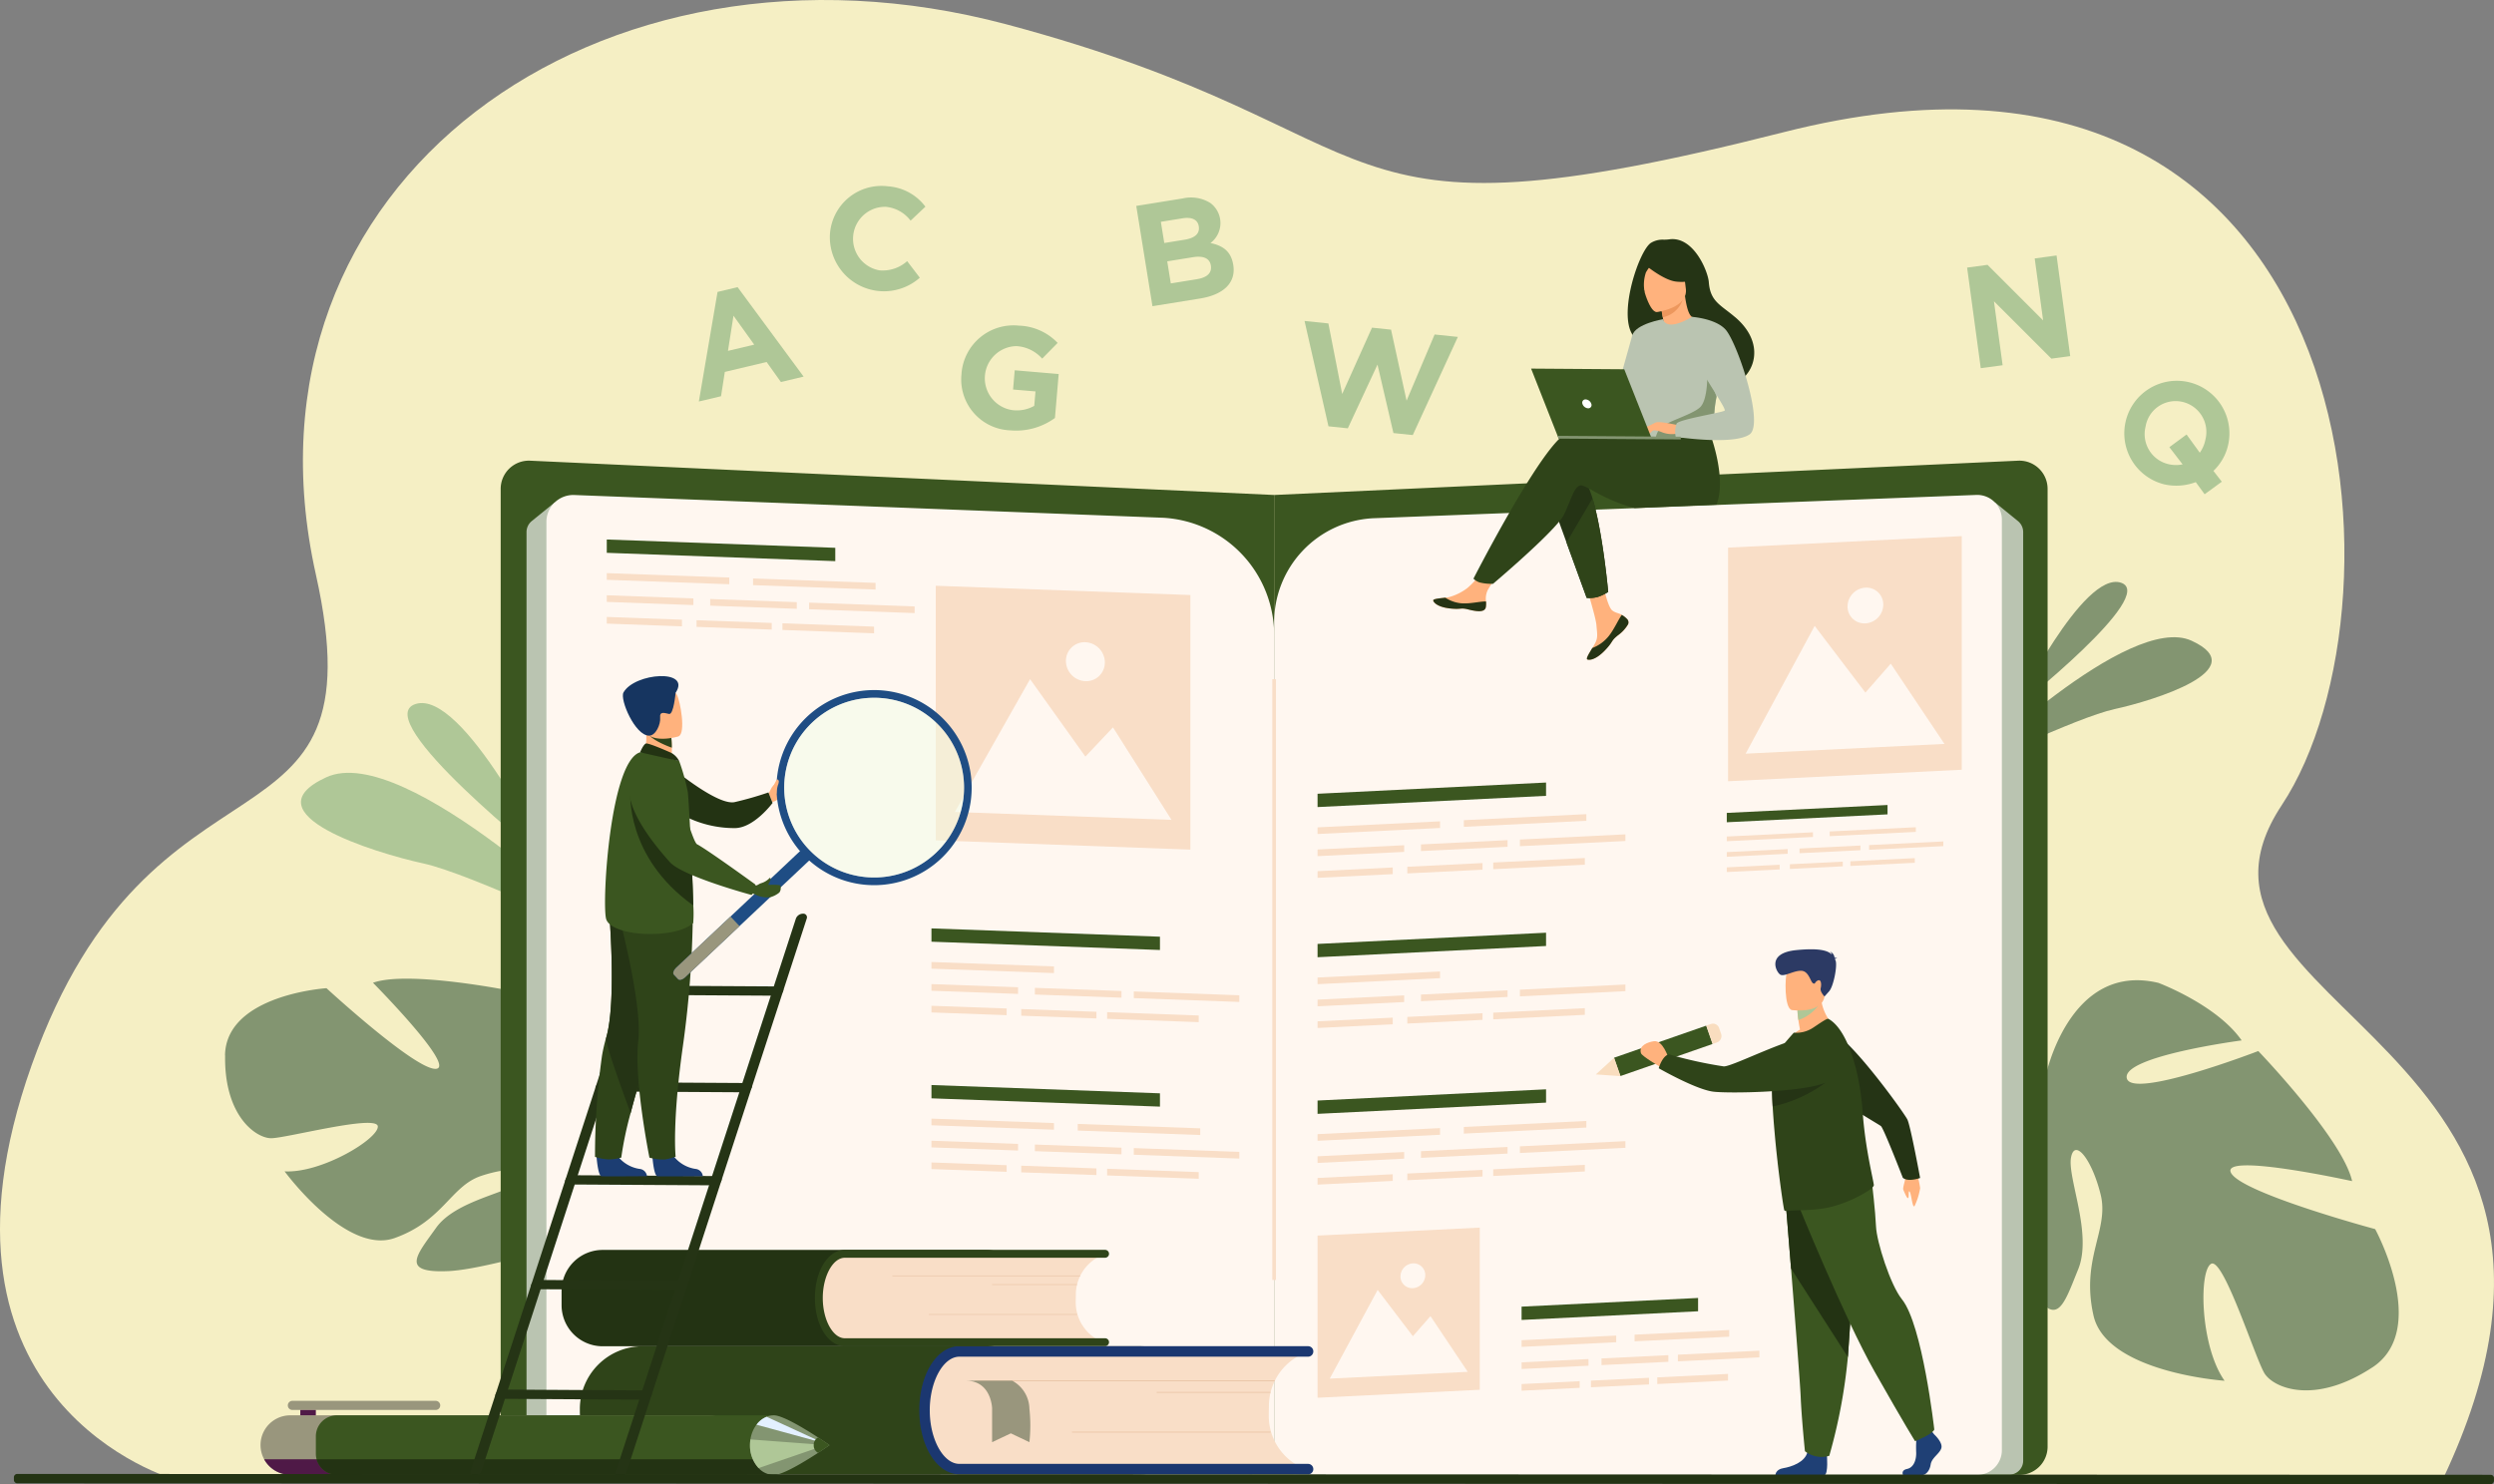 <svg xmlns="http://www.w3.org/2000/svg" xmlns:xlink="http://www.w3.org/1999/xlink" width="395.402" height="235.364" viewBox="0 0 395.402 235.364">
  <rect x="0" y="0" width="395.402" height="235.364" fill="#808080" stroke="none"/>
  <defs>
    <clipPath id="clip-path">
      <rect id="Rectángulo_347652" data-name="Rectángulo 347652" width="395.402" height="235.364" fill="#fff"/>
    </clipPath>
  </defs>
  <g id="Grupo_1066766" data-name="Grupo 1066766" transform="translate(-265 -2829.818)">
    <g id="recurso" transform="translate(265 2829.818)" clip-path="url(#clip-path)">
      <path id="Trazado_248113" data-name="Trazado 248113" d="M27.636,234.591s-41.763-11.774-22.613-65.686S60.6,138.251,50.076,91.1C36.2,28.925,94.973-13.355,159.592,3.865s47.3,36.361,123.24,17.086c92.575-23.5,100.385,74.266,78.914,106.742s58.611,37.157,25.533,106.9Z" transform="translate(0.001 0.002)" fill="#f5efc4"/>
      <path id="Trazado_248114" data-name="Trazado 248114" d="M1146.18,350.993s10.7-21.818,16.687-19.881S1146.18,350.993,1146.18,350.993Z" transform="translate(-826.617 -238.707)" fill="#839571"/>
      <path id="Trazado_248115" data-name="Trazado 248115" d="M1118.58,383.558s25.633-25.125,35.593-20.543-6.072,9.5-12.187,10.833S1118.58,383.558,1118.58,383.558Z" transform="translate(-806.712 -261.401)" fill="#839571"/>
      <path id="Trazado_248116" data-name="Trazado 248116" d="M1159.472,618.979c9.156-6.015.457-21.943.457-21.943s-21.359-5.75-22.876-8.963,19.221,1.351,19.221,1.351c-1.5-6.7-14.877-20.627-14.877-20.627s-20.172,7.772-20.852,4.286,18.215-5.971,18.215-5.971c-3.942-5.663-13.191-9.123-13.191-9.123-14.336-3.416-17.98,15.168-17.98,15.168a35.146,35.146,0,0,1-16.656.823,25.418,25.418,0,0,0-4.723-.667l.56,1.712c.5-.011,1,0,1.48.03h.031c.3.031.733.076,1.263.135h0c1.2.187,2.069.294,2.688.337h.006c3.728.514,8.657,1.4,10.029,2.617a3.56,3.56,0,0,1,.666-.623c-.212.2-.435.406-.666.623-5.32,4.989-1.561,19.987,2.788,27.6s5.49,3.3,7.784-2.32-1.709-14.509-1.135-17.712,3.343.295,4.709,5.875-3.187,10.086-1.14,19.153,20.78,10.345,20.78,10.345c-3.875-5.454-4.1-17.437-2.138-18.542s7.031,15.083,8.481,17.389,7.918,5.055,17.074-.959Z" transform="translate(-783.367 -402.115)" fill="#839571"/>
      <path id="Trazado_248117" data-name="Trazado 248117" d="M254.041,425.133s-13.5-27.517-21.044-25.076S254.041,425.133,254.041,425.133Z" transform="translate(-167.12 -288.408)" fill="#afc797"/>
      <path id="Trazado_248118" data-name="Trazado 248118" d="M220.055,466.2s-32.329-31.689-44.892-25.911,7.658,11.976,15.37,13.664S220.055,466.2,220.055,466.2Z" transform="translate(-123.429 -317.025)" fill="#afc797"/>
      <path id="Trazado_248119" data-name="Trazado 248119" d="M127.938,568.841c.166-9.629,16.086-10.651,16.086-10.651s14.307,13.166,17.406,12.784S151.4,557.33,151.4,557.33c5.678-2.032,22.312,1.359,22.312,1.359s3.706,18.637,6.615,17.5-4.122-16.335-4.122-16.335c6.059.268,12.976,5.513,12.976,5.513,9.273,9.044-2.82,20.484-2.82,20.484a30.894,30.894,0,0,0,7.214,12.758,22.381,22.381,0,0,1,2.716,3.2l-1.536.388q-.343-.571-.718-1.087s0,0,0-.006l-.011-.015c-.166-.211-.4-.51-.694-.874a0,0,0,0,0,0,0c-.7-.8-1.189-1.4-1.514-1.838l0,0c-2.133-2.529-20.771,4.332-28.472,4.677s-5.031-2.525-1.934-6.872,11.582-5.549,13.691-7.479-1.79-2.345-6.577-.737-6,7.105-13.692,9.847-17.448-10.575-17.448-10.575c5.872.316,14.877-5.154,14.779-7.125s-14.509,1.865-16.9,1.871-7.476-3.506-7.31-13.135Z" transform="translate(-92.265 -401.475)" fill="#839571"/>
      <path id="Trazado_248120" data-name="Trazado 248120" d="M402.859,422.862H289.176a4.478,4.478,0,0,1-4.472-4.483V266.5a4.477,4.477,0,0,1,4.639-4.48l117.985,5.441v150.92a4.477,4.477,0,0,1-4.472,4.483Z" transform="translate(-205.326 -188.963)" fill="#3b5620"/>
      <path id="Trazado_248121" data-name="Trazado 248121" d="M729,422.862H842.681a4.478,4.478,0,0,0,4.472-4.483V266.5a4.476,4.476,0,0,0-4.639-4.48l-117.987,5.441v150.92A4.477,4.477,0,0,0,729,422.862Z" transform="translate(-522.524 -188.963)" fill="#3b5620"/>
      <path id="Trazado_248122" data-name="Trazado 248122" d="M303.915,285.656l-3.686,2.995a2.251,2.251,0,0,0-.824,1.747V437.641a2.207,2.207,0,0,0,2.181,2.231h9.178a2.209,2.209,0,0,0,2.176-2.366l-9.023-151.851Z" transform="translate(-215.929 -206.013)" fill="#bac4b1"/>
      <path id="Trazado_248123" data-name="Trazado 248123" d="M1110.925,285.656l3.686,2.995a2.25,2.25,0,0,1,.825,1.747V437.641a2.207,2.207,0,0,1-2.18,2.231h-9.178a2.21,2.21,0,0,1-2.177-2.366l9.025-151.851Z" transform="translate(-794.679 -206.013)" fill="#bac4b1"/>
      <path id="Trazado_248124" data-name="Trazado 248124" d="M421.883,436.943H314.924a4.27,4.27,0,0,1-4.207-4.332V285.872a4.266,4.266,0,0,1,4.365-4.329l93.362,3.609a18.639,18.639,0,0,1,17.648,18.867V432.612a4.27,4.27,0,0,1-4.207,4.332Z" transform="translate(-224.087 -203.044)" fill="#fff7f0"/>
      <path id="Trazado_248125" data-name="Trazado 248125" d="M728.388,436.911H836.04a3.92,3.92,0,0,0,3.862-3.975V285.471a3.914,3.914,0,0,0-4.007-3.972l-95.7,3.7a16.546,16.546,0,0,0-15.666,16.749v130.99A3.919,3.919,0,0,0,728.388,436.911Z" transform="translate(-522.524 -203.012)" fill="#fff7f0"/>
      <path id="Trazado_248126" data-name="Trazado 248126" d="M724.069,386.3h-.58v95.281h.58Z" transform="translate(-521.775 -278.595)" fill="#f9dec7"/>
      <path id="Trazado_248127" data-name="Trazado 248127" d="M907.52,334.3a.766.766,0,0,1,.131.821.007.007,0,0,1,0,0,5.1,5.1,0,0,1-1.625,1.756c-.1.077-.184.149-.26.214l-.059.052c-.015.013-.031.027-.045.041-.713.649-.448.8-1.73,2.116-1.462,1.5-2.461,1.521-2.745,1.38-.24-.119.254-.917.8-1.813l.08-.131c.073-.119.146-.24.218-.359.642-1.078.483-1.588.344-3.2-.112-1.312-1.987-7.335-1.987-7.335l2.784-.459s.8,4.791,1.722,5.535c.492.4,1.043.406,1.515.7l.1.063a3.646,3.646,0,0,1,.757.616Z" transform="translate(-649.536 -236.105)" fill="#ffb27d"/>
      <path id="Trazado_248128" data-name="Trazado 248128" d="M908.761,350.419a.765.765,0,0,1,.131.821.007.007,0,0,1,0,0A5.9,5.9,0,0,1,907.263,353c-.1.079-.181.152-.258.219l-.059.052c-.015.013-.031.027-.045.041-.713.649-.448.8-1.73,2.116-1.462,1.5-2.461,1.521-2.745,1.38-.24-.119.254-.917.8-1.813a6.172,6.172,0,0,0,2.6-1.889c.882-1.109,1.475-2.539,2.075-3.364l.1.063a3.651,3.651,0,0,1,.757.616Z" transform="translate(-650.777 -252.229)" fill="#253415"/>
      <path id="Trazado_248129" data-name="Trazado 248129" d="M823.325,329.872c-.178.858-1.4.7-2.766.362s-1.043.056-2.988-.173-2.529-.959-2.586-1.248c-.052-.257.911-.341,1.943-.452l.39-.044a8.427,8.427,0,0,0,3.086-1.492,12.325,12.325,0,0,0,2.518-2.949l2.668.23s-1.416,2.118-1.963,3.039a3.227,3.227,0,0,0-.275,1.817,3.436,3.436,0,0,1-.027.913Z" transform="translate(-587.759 -233.577)" fill="#ffb27d"/>
      <path id="Trazado_248130" data-name="Trazado 248130" d="M820.559,341.836c-1.365-.344-1.043.056-2.988-.173s-2.529-.959-2.586-1.248c-.052-.257.911-.341,1.943-.452l.01.02a5.488,5.488,0,0,0,2.78.886c1.32.041,2.721-.327,3.633-.306a3.436,3.436,0,0,1-.027.913c-.178.858-1.4.7-2.766.362Z" transform="translate(-587.759 -245.179)" fill="#253415"/>
      <path id="Trazado_248131" data-name="Trazado 248131" d="M891.072,288s-.185.121-.463.274a6.186,6.186,0,0,1-1.216.528,4.9,4.9,0,0,1-1.251.163,4.766,4.766,0,0,1-.48-.017l-3.2-8.79-.577-1.59-.615-1.691-.215-.588-1.041-2.863s2.544-6.522,5.138-3.412a6.283,6.283,0,0,1,.889,1.606c.19.461.369.982.541,1.545.128.423.253.871.372,1.336.323,1.267.609,2.665.859,4.068.834,4.688,1.257,9.43,1.257,9.43Z" transform="translate(-636.105 -194.126)" fill="#253415"/>
      <path id="Trazado_248132" data-name="Trazado 248132" d="M876.422,254.575l-12.959.545a27.331,27.331,0,0,1-6.862-2.9l-.379-.188a7.638,7.638,0,0,0-1.1-.5c-.986-.205-1.493,1.4-2.328,3.377-.171.4-.354.819-.557,1.24a6.385,6.385,0,0,1-.789,1.137c-.069.083-.139.167-.215.254-2.867,3.35-10.25,9.588-10.25,9.588s-.087,0-.227,0a7.49,7.49,0,0,1-1.94-.234,2.959,2.959,0,0,1-.629-.326,1.443,1.443,0,0,1-.3-.268s8.835-17.274,13.41-21.98c.066-.07.132-.135.2-.2a3.719,3.719,0,0,1,1.311-.927c1.559-.49,11.64.056,11.64.056l.321-.524.538-.038.093-.007.449-.032.619-.044.921-.065,2.491-.177.4-.028,4.607-.327s.211.475.494,1.26c.111.306.233.66.358,1.052.823,2.572,1.887,7.2.68,10.25Z" transform="translate(-604.28 -174.54)" fill="#2f4419"/>
      <path id="Trazado_248133" data-name="Trazado 248133" d="M942.592,148.39c-2.3-1.966-3.944-2.452-4.173-5.563-.124-1.689-2.391-7.275-6.227-6.788a5.7,5.7,0,0,1-.966.056,3.583,3.583,0,0,0-1.949.49c-1.846,1.081-5.247,11.078-2.954,14.591a2.543,2.543,0,0,0,1.828,1.175l.3.167c.413.232.865.486,1.345.758,2.71,1.528,6.258,3.548,8.075,4.569l.31.176.528.293c.214.117.337.181.347.181a7.734,7.734,0,0,0,1.125.316,4.287,4.287,0,0,0,3.085-.286,4.9,4.9,0,0,0,.977-.847c1.845-2.063,2.331-5.9-1.648-9.292Z" transform="translate(-667.503 -98.089)" fill="#253415"/>
      <path id="Trazado_248134" data-name="Trazado 248134" d="M944.627,174.059a4.765,4.765,0,0,0,2.967.112,5.284,5.284,0,0,0,1.977-2.335c-.511-.027-1.07-.479-1.482-3.416l-.219.077-3.673,1.292s.257,1.177.421,2.3C944.756,173.027,944.827,173.927,944.627,174.059Z" transform="translate(-680.948 -121.463)" fill="#ffb27d"/>
      <path id="Trazado_248135" data-name="Trazado 248135" d="M944.193,169.98s.157.826.373,2a4.277,4.277,0,0,0,3.3-3.3l-3.673,1.292Z" transform="translate(-680.944 -121.656)" fill="#ed975d"/>
      <path id="Trazado_248136" data-name="Trazado 248136" d="M935.666,154.724s5.017-.638,4.572-3.756-.1-5.3-3.32-5.025-3.673,1.553-3.777,2.63,1.209,6.236,2.525,6.15Z" transform="translate(-672.971 -105.236)" fill="#ffb27d"/>
      <path id="Trazado_248137" data-name="Trazado 248137" d="M933.852,146.14s3.189,2.787,5.37,3.026,3.012-.456,3.012-.456a8.509,8.509,0,0,1-2.04-2.807,1.535,1.535,0,0,0-1.258-.914c-1.557-.146-4.511-.227-5.083,1.15Z" transform="translate(-673.487 -104.509)" fill="#253415"/>
      <path id="Trazado_248138" data-name="Trazado 248138" d="M934.326,146.907a7.894,7.894,0,0,0-1.424,1.8,6.06,6.06,0,0,0-.187,3.224s-1.65-3.263-.691-4.837a1.337,1.337,0,0,1,2.3-.185Z" transform="translate(-671.953 -105.509)" fill="#253415"/>
      <path id="Trazado_248139" data-name="Trazado 248139" d="M930.408,189.938c.08,10.147-.015,8.026,1.088,9a4.26,4.26,0,0,0,2.005.449c3.11.229,8.582-.246,8.794-.819.732-1.984.229-2.606.85-5.648.064-.323.144-.674.237-1.054.514-2.088,1.005-2.8-.743-6.17-1.585-3.055-3.235-5.538-3.387-5.45-4.255,2.486-4.582.369-4.582.369s-4.3,4.377-4.264,9.325Z" transform="translate(-671.002 -129.989)" fill="#bac4b1"/>
      <path id="Trazado_248140" data-name="Trazado 248140" d="M897.4,298.325s-.185.121-.463.274a6.187,6.187,0,0,1-1.216.528,4.9,4.9,0,0,1-1.251.163,4.77,4.77,0,0,1-.48-.017l-3.2-8.79.937-1.589,2.4-4.068.786-1.335c.128.423.253.871.372,1.335.323,1.267.609,2.665.859,4.068.834,4.688,1.257,9.43,1.257,9.43Z" transform="translate(-642.436 -204.451)" fill="#2f4419"/>
      <path id="Trazado_248141" data-name="Trazado 248141" d="M923.7,181.57s-4.366.709-4.891,2.582S915.2,197.04,915.2,197.04s2.213.414,3.245-.6,3.63-9.474,3.63-9.474l1.632-5.392Z" transform="translate(-660.033 -130.947)" fill="#bac4b1"/>
      <path id="Trazado_248142" data-name="Trazado 248142" d="M941.507,221.217c3.11.229,8.582-.246,8.794-.819.732-1.984.229-2.606.849-5.647l-1.47-4.236s.215,4.707-1.181,5.935-5.7,2.349-6.38,3.379A3.812,3.812,0,0,0,941.507,221.217Z" transform="translate(-679.008 -151.821)" fill="#839571"/>
      <path id="Trazado_248143" data-name="Trazado 248143" d="M940.26,240.6s-3.064-.7-3.561-.437a7.239,7.239,0,0,0-1.869,1.6c-.154.344,1.105-.254,1.514-.361a3.625,3.625,0,0,1,1.3.295,4.336,4.336,0,0,0,2.334.251Z" transform="translate(-674.183 -173.162)" fill="#ffb27d"/>
      <path id="Trazado_248144" data-name="Trazado 248144" d="M955.224,180.24s4.12.282,5.532,2.283c1.988,2.815,5.887,14.78,3.593,16.357-2.584,1.775-11.705.386-11.705.386a3.715,3.715,0,0,1,.134-2.106c.428-.684,7.306-1.745,7.625-2.06s-3.92-6.211-3.913-7.163-1.265-7.7-1.265-7.7Z" transform="translate(-686.97 -129.988)" fill="#bac4b1"/>
      <path id="Trazado_248145" data-name="Trazado 248145" d="M937.886,243.386a5.888,5.888,0,0,1-.861.923.639.639,0,0,1-.348.072l.44-.776Z" transform="translate(-675.525 -175.528)" fill="#ffb27d"/>
      <path id="Trazado_248146" data-name="Trazado 248146" d="M936.715,240.329l-1.876.894a.334.334,0,0,0,.309.122,4.417,4.417,0,0,0,.813-.217l.755-.8Z" transform="translate(-674.199 -173.324)" fill="#ffb27d"/>
      <path id="Trazado_248147" data-name="Trazado 248147" d="M889.8,220.868l-14.79-.1-4.371-11.1,14.768.105Z" transform="translate(-627.896 -151.211)" fill="#3b5620"/>
      <path id="Trazado_248148" data-name="Trazado 248148" d="M885.705,247.914l19.53.137,0,.431-19.356-.136Z" transform="translate(-638.764 -178.794)" fill="#839571"/>
      <path id="Trazado_248149" data-name="Trazado 248149" d="M899.777,227.9a.512.512,0,0,1,.507-.7,1.011,1.011,0,0,1,.9.71.512.512,0,0,1-.507.7A1.011,1.011,0,0,1,899.777,227.9Z" transform="translate(-648.893 -163.858)" fill="#fff"/>
      <path id="Trazado_248150" data-name="Trazado 248150" d="M418.62,786.064H339.672a9.948,9.948,0,0,1-9.943-9.943v-.414a9.948,9.948,0,0,1,9.943-9.943H418.62a9.948,9.948,0,0,1,9.943,9.943v.414A9.948,9.948,0,0,1,418.62,786.064Z" transform="translate(-237.798 -552.263)" fill="#2f4419"/>
      <path id="Trazado_248151" data-name="Trazado 248151" d="M525.69,774.395l-.07,4.437a7.108,7.108,0,0,0,6.993,7.22l52.471.838.014-.883a9.045,9.045,0,0,1-4.875-8.173l.025-1.56a9.045,9.045,0,0,1,5.134-8.013v-.018L532.91,767.4a7.107,7.107,0,0,0-7.22,6.993Z" transform="translate(-379.072 -553.445)" fill="#f9dec7"/>
      <path id="Trazado_248152" data-name="Trazado 248152" d="M584.388,786.032H529.109c-3.565,0-6.358-4.461-6.358-10.156s2.793-10.156,6.358-10.156h55.279a.831.831,0,1,1,0,1.663H529.109c-2.546,0-4.7,3.89-4.7,8.5s2.151,8.5,4.7,8.5h55.279a.831.831,0,1,1,0,1.662Z" transform="translate(-377.004 -552.231)" fill="#1b3770"/>
      <path id="Trazado_248153" data-name="Trazado 248153" d="M601.943,785.114H554.405v.13h47.538Z" transform="translate(-399.833 -566.218)" fill="#e8c2a3"/>
      <path id="Trazado_248154" data-name="Trazado 248154" d="M675.806,791.762H657.76v.119h18.046Z" transform="translate(-474.372 -571.013)" fill="#e8c2a3"/>
      <path id="Trazado_248155" data-name="Trazado 248155" d="M641.054,814.375H609.573v.119h31.481Z" transform="translate(-439.62 -587.321)" fill="#e8c2a3"/>
      <path id="Trazado_248156" data-name="Trazado 248156" d="M556.556,785.351a5.163,5.163,0,0,1,2.73,4.467,24.544,24.544,0,0,1,0,5.281l-2.945-1.4-2.973,1.4v-5.387s-.108-4.361-4.166-4.361h7.354Z" transform="translate(-396.08 -566.389)" fill="#99967d"/>
      <path id="Trazado_248157" data-name="Trazado 248157" d="M386.6,726.239H325.852a6.511,6.511,0,0,1-6.508-6.508v-2.264a6.511,6.511,0,0,1,6.508-6.508H386.6a6.511,6.511,0,0,1,6.508,6.508v2.264A6.511,6.511,0,0,1,386.6,726.239Z" transform="translate(-230.309 -512.738)" fill="#233313"/>
      <path id="Trazado_248158" data-name="Trazado 248158" d="M465.585,717.442l-.053,3.335a5.326,5.326,0,0,0,5.219,5.427l39.16.631.011-.664a6.8,6.8,0,0,1-3.638-6.143l.018-1.172a6.8,6.8,0,0,1,3.831-6.024v-.014l-39.159-.63a5.321,5.321,0,0,0-5.388,5.257Z" transform="translate(-335.737 -513.623)" fill="#f9dec7"/>
      <path id="Trazado_248159" data-name="Trazado 248159" d="M509.4,726.193H468.143c-2.661,0-4.745-3.353-4.745-7.635s2.084-7.634,4.745-7.634H509.4a.625.625,0,0,1,0,1.25H468.143c-1.9,0-3.5,2.924-3.5,6.385s1.605,6.385,3.5,6.385H509.4a.625.625,0,0,1,0,1.25Z" transform="translate(-334.199 -512.713)" fill="#2f4419"/>
      <path id="Trazado_248160" data-name="Trazado 248160" d="M537.214,725.514H507.426v.09h29.788Z" transform="translate(-365.952 -523.235)" fill="#e8c2a3"/>
      <path id="Trazado_248161" data-name="Trazado 248161" d="M577.624,730.5H564.155v.09h13.469Z" transform="translate(-406.864 -526.831)" fill="#e8c2a3"/>
      <path id="Trazado_248162" data-name="Trazado 248162" d="M551.685,747.5H528.19v.09h23.495Z" transform="translate(-380.927 -539.089)" fill="#e8c2a3"/>
      <path id="Trazado_248163" data-name="Trazado 248163" d="M1084.225,665.26a15.07,15.07,0,0,1,.694,2.871,10.385,10.385,0,0,1-.881,2.83c-.34.467-.507-1.9-.778-2.261s-.056.893-.245,1.008-.586-.92-.755-1.285.415-1.712.418-2.651,1.547-.514,1.547-.514Z" transform="translate(-780.496 -479.711)" fill="#ffb27d"/>
      <path id="Trazado_248164" data-name="Trazado 248164" d="M1025.342,589.6a3.32,3.32,0,0,1,5-3.124c.047.028.092.057.139.087,3.44,2.216,10.868,12.553,11.378,13.588s2.021,9.274,2.021,9.274-1.865.682-2.738-.025c0,0-3.022-7.813-3.471-8.2s-12.092-6.926-12.192-9.376c-.025-.647-.078-1.427-.14-2.221Z" transform="translate(-739.462 -422.614)" fill="#253415"/>
      <path id="Trazado_248165" data-name="Trazado 248165" d="M917.771,588.48l1.013,2.908,14.628-5.094-1.013-2.908Z" transform="translate(-661.89 -420.734)" fill="#3b5620"/>
      <path id="Trazado_248166" data-name="Trazado 248166" d="M907.467,604.313l3.908.27-1.013-2.907Z" transform="translate(-654.458 -433.924)" fill="#f9ddbf"/>
      <path id="Trazado_248167" data-name="Trazado 248167" d="M971.245,585.482l-1.013-2.908.736-.256a1.021,1.021,0,0,1,1.3.628l.32.919a1.085,1.085,0,0,1-.667,1.38l-.676.236Z" transform="translate(-699.724 -419.922)" fill="#f9ddbf"/>
      <path id="Trazado_248168" data-name="Trazado 248168" d="M1086.909,814.387s1.388,1.267,1.118,2.167-1.525,1.5-1.693,2.6-.848,1.7-1.455,1.7h-2.905s-.446-.774.636-1.007,1.492-1.526,1.425-2.725a20.871,20.871,0,0,1,.1-2.8l2.3-.533.474.6Z" transform="translate(-780.246 -586.896)" fill="#1f4075"/>
      <path id="Trazado_248169" data-name="Trazado 248169" d="M1017.748,824.8s.248,2.883-.362,3.182l-7.8-.015s0-.9,1.252-1.1,3.454-.934,3.825-2.567S1017.748,824.8,1017.748,824.8Z" transform="translate(-728.109 -594.036)" fill="#1f4075"/>
      <path id="Trazado_248170" data-name="Trazado 248170" d="M1015.24,679.848s.41,5.052.9,11.125c.655,8.25,1.447,18.383,1.525,20.3.134,3.333.675,8.665.675,8.665a4.308,4.308,0,0,0,3.859.733,85.981,85.981,0,0,0,2.95-15.665c.008-.132.02-.265.031-.4.608-8.2,1.556-25.463,1.556-25.463l-11.49.7Z" transform="translate(-732.184 -489.797)" fill="#3b5620"/>
      <path id="Trazado_248171" data-name="Trazado 248171" d="M1015.24,679.848s.41,5.052.9,11.125l9.008,14.036c.011-.132.022-.265.031-.4.611-8.2,1.559-25.463,1.559-25.463l-11.492.7Z" transform="translate(-732.184 -489.797)" fill="#233313"/>
      <path id="Trazado_248172" data-name="Trazado 248172" d="M1021.97,675.281s7.413,18.3,12.287,26.9,6.4,11,6.4,11,2.791-1.1,3.045-1.849c0,0-1.863-16.6-5.127-20.647-1.846-2.286-4.012-9.148-4.112-11.548s-.661-7.149-.661-7.149l-11.83,3.3Z" transform="translate(-737.037 -484.629)" fill="#3b5620"/>
      <path id="Trazado_248173" data-name="Trazado 248173" d="M1024.526,569.775s-4.968,2.519-7.876,1.678a6.845,6.845,0,0,1,1.927-1.6c-.112-.579-.2-1.08-.254-1.507a13.974,13.974,0,0,1-.153-1.542l1.9-1.56,1.807-1.492a7.4,7.4,0,0,0,2.643,6.027Z" transform="translate(-733.201 -406.57)" fill="#ffb27d"/>
      <path id="Trazado_248174" data-name="Trazado 248174" d="M1022.978,606.745a20.451,20.451,0,0,1-6.125,2.638c-2.621.621-5.841.438-6.917.6a.447.447,0,0,1-.315-.08c-.084-.044-.56-3.24-1.037-7.274-.02-.163-.042-.326-.05-.49l-.008-.055c-.184-1.577-.346-3.234-.488-4.9-.114-1.292-.209-2.57-.276-3.77-.084-1.5-.117-2.881-.084-4.016.017-.518.047-.984.092-1.39a9.878,9.878,0,0,1,2.468-5.294l.875-1a4.821,4.821,0,0,0,3.039-.775c1.073-.707,2.236-1.543,2.453-1.416,1.642.9,2.978,3.307,3.934,6.385a35.13,35.13,0,0,1,1.235,5.91c.089.66.162,1.338.218,2.014.011.125.02.25.031.372.128,1.845.337,3.573.572,5.118.315,2.082.672,3.826.923,5.055.128.625.226,1.109.282,1.455.053.3-.555.736-.823.9Z" transform="translate(-726.72 -417.945)" fill="#2f4419"/>
      <path id="Trazado_248175" data-name="Trazado 248175" d="M1025.885,569.179a6.658,6.658,0,0,1-3.622,3.029,13.929,13.929,0,0,1-.153-1.542l1.9-1.56Z" transform="translate(-737.138 -410.435)" fill="#afc797"/>
      <path id="Trazado_248176" data-name="Trazado 248176" d="M1016.343,554.265s4.8.688,5.191-2.262,1.271-4.847-1.776-5.412-3.792.486-4.165,1.439S1015.105,554.01,1016.343,554.265Z" transform="translate(-732.255 -394.084)" fill="#ffb27d"/>
      <path id="Trazado_248177" data-name="Trazado 248177" d="M1018.969,541.5c.042-.05.142-.093.365-.11a.909.909,0,0,0-.418-.109,1.13,1.13,0,0,0-.767-.977.671.671,0,0,1,.335.476c-.63-.622-1.963-1.059-5.624-.7-4.823.477-3.17,3.538-2.537,3.895s2.186-.685,3.354-.616,1.422,1.75,1.823,1.973.234-.182.767-.435.6.633.454,1.212.605,1.326.605,1.326l.728-.814c.728-.814,1.361-4.217,1.009-4.932-.031-.063-.061-.128-.095-.191Z" transform="translate(-728.066 -389.406)" fill="#2c3a64"/>
      <path id="Trazado_248178" data-name="Trazado 248178" d="M1016.1,615.244a21.716,21.716,0,0,1-8.333,3.753c-.084-1.5-.117-2.881-.084-4.016Z" transform="translate(-726.727 -443.52)" fill="#253415"/>
      <path id="Trazado_248179" data-name="Trazado 248179" d="M937.318,594.856c-.063-.069-.889-2.827-2.315-2.626-.931.131-2.453.67-2.049,1.9.159.482,2.995,2.143,2.995,2.143Z" transform="translate(-672.791 -427.104)" fill="#ffb27d"/>
      <path id="Trazado_248180" data-name="Trazado 248180" d="M970.129,591.044a3.32,3.32,0,0,1-.349,5.886c-.05.022-.1.044-.153.063-3.8,1.524-15.1,1.692-17.667,1.411-2.783-.3-8.731-3.723-8.731-3.723s.524-1.915,1.6-2.216a65.842,65.842,0,0,0,8.7,1.92c1.528.087,12.648-5.851,14.7-4.514.544.354,1.21.763,1.893,1.171Z" transform="translate(-680.251 -425.27)" fill="#2f4419"/>
      <path id="Trazado_248181" data-name="Trazado 248181" d="M774.931,723.988l-25.716,1.264V699.536l25.716-1.264Z" transform="translate(-540.328 -503.589)" fill="#f9dec7"/>
      <path id="Trazado_248182" data-name="Trazado 248182" d="M756.145,747.775l7.595-14.067,5.586,7.344,2.789-3.186,5.91,8.835Z" transform="translate(-545.326 -529.145)" fill="#fff7f0"/>
      <path id="Trazado_248183" data-name="Trazado 248183" d="M796.37,720.676a2.088,2.088,0,0,1,1.966-2.063,1.854,1.854,0,0,1,1.966,1.869,2.088,2.088,0,0,1-1.966,2.063A1.854,1.854,0,0,1,796.37,720.676Z" transform="translate(-574.336 -518.257)" fill="#fff7f0"/>
      <path id="Trazado_248184" data-name="Trazado 248184" d="M1019.707,342l-37.048,1.821V306.771l37.048-1.821Z" transform="translate(-708.687 -219.928)" fill="#f9dec7"/>
      <path id="Trazado_248185" data-name="Trazado 248185" d="M992.641,376.264,1003.584,356l8.046,10.58,4.018-4.59,8.515,12.728Z" transform="translate(-715.885 -256.743)" fill="#fff7f0"/>
      <path id="Trazado_248186" data-name="Trazado 248186" d="M1050.59,337.228a3.008,3.008,0,0,1,2.833-2.971,2.671,2.671,0,0,1,2.833,2.693,3.007,3.007,0,0,1-2.833,2.971A2.671,2.671,0,0,1,1050.59,337.228Z" transform="translate(-757.678 -241.061)" fill="#fff7f0"/>
      <path id="Trazado_248187" data-name="Trazado 248187" d="M785.442,532.628l-36.227,1.781V532.3l36.227-1.78Z" transform="translate(-540.328 -382.605)" fill="#3b5620"/>
      <path id="Trazado_248188" data-name="Trazado 248188" d="M768.637,553.637l-19.422.955v-1.056l19.422-.955Z" transform="translate(-540.328 -398.517)" fill="#f9dec7"/>
      <path id="Trazado_248189" data-name="Trazado 248189" d="M762.945,567.234l-13.73.675v-1.056l13.73-.674Z" transform="translate(-540.328 -408.324)" fill="#f9dec7"/>
      <path id="Trazado_248190" data-name="Trazado 248190" d="M821.747,564.343l-13.728.675v-1.056l13.728-.674Z" transform="translate(-582.737 -406.24)" fill="#f9dec7"/>
      <path id="Trazado_248191" data-name="Trazado 248191" d="M881.008,561.049l-16.728.823v-1.056l16.728-.821Z" transform="translate(-623.312 -403.864)" fill="#f9dec7"/>
      <path id="Trazado_248192" data-name="Trazado 248192" d="M761.135,579.885l-11.92.586v-1.054l11.92-.586Z" transform="translate(-540.328 -417.449)" fill="#f9dec7"/>
      <path id="Trazado_248193" data-name="Trazado 248193" d="M812.187,577.377l-11.919.586v-1.055l11.919-.586Z" transform="translate(-577.147 -415.64)" fill="#f9dec7"/>
      <path id="Trazado_248194" data-name="Trazado 248194" d="M863.629,574.516l-14.523.713v-1.055l14.523-.713Z" transform="translate(-612.369 -413.577)" fill="#f9dec7"/>
      <path id="Trazado_248195" data-name="Trazado 248195" d="M785.442,447.22,749.215,449v-2.109l36.227-1.78Z" transform="translate(-540.328 -321.011)" fill="#3b5620"/>
      <path id="Trazado_248196" data-name="Trazado 248196" d="M768.637,468.23l-19.422.955V468.13l19.422-.955Z" transform="translate(-540.328 -336.923)" fill="#f9dec7"/>
      <path id="Trazado_248197" data-name="Trazado 248197" d="M851.821,464.142,832.4,465.1v-1.056l19.421-.955Z" transform="translate(-600.321 -333.974)" fill="#f9dec7"/>
      <path id="Trazado_248198" data-name="Trazado 248198" d="M762.945,481.825l-13.73.674v-1.054l13.73-.675Z" transform="translate(-540.328 -346.727)" fill="#f9dec7"/>
      <path id="Trazado_248199" data-name="Trazado 248199" d="M821.747,478.933l-13.728.674v-1.054l13.728-.676Z" transform="translate(-582.737 -344.641)" fill="#f9dec7"/>
      <path id="Trazado_248200" data-name="Trazado 248200" d="M881.008,475.64l-16.728.821v-1.054l16.728-.823Z" transform="translate(-623.312 -342.267)" fill="#f9dec7"/>
      <path id="Trazado_248201" data-name="Trazado 248201" d="M761.135,494.475l-11.92.586v-1.054l11.92-.587Z" transform="translate(-540.328 -355.85)" fill="#f9dec7"/>
      <path id="Trazado_248202" data-name="Trazado 248202" d="M812.187,491.968l-11.919.585V491.5l11.919-.586Z" transform="translate(-577.147 -354.042)" fill="#f9dec7"/>
      <path id="Trazado_248203" data-name="Trazado 248203" d="M863.629,489.11l-14.523.713v-1.055l14.523-.713Z" transform="translate(-612.369 -351.982)" fill="#f9dec7"/>
      <path id="Trazado_248204" data-name="Trazado 248204" d="M1007.4,459.372l-25.485,1.252v-1.484l25.485-1.253Z" transform="translate(-708.149 -330.225)" fill="#3b5620"/>
      <path id="Trazado_248205" data-name="Trazado 248205" d="M995.574,474.151l-13.66.673v-.743l13.66-.671Z" transform="translate(-708.149 -341.42)" fill="#f9dec7"/>
      <path id="Trazado_248206" data-name="Trazado 248206" d="M1054.092,471.276l-13.661.672v-.743l13.661-.671Z" transform="translate(-750.351 -339.346)" fill="#f9dec7"/>
      <path id="Trazado_248207" data-name="Trazado 248207" d="M991.571,483.715l-9.657.475v-.742l9.657-.475Z" transform="translate(-708.149 -348.317)" fill="#f9dec7"/>
      <path id="Trazado_248208" data-name="Trazado 248208" d="M1032.938,481.682l-9.658.475v-.743l9.658-.475Z" transform="translate(-737.982 -346.85)" fill="#f9dec7"/>
      <path id="Trazado_248209" data-name="Trazado 248209" d="M1074.618,479.364l-11.768.578V479.2l11.768-.578Z" transform="translate(-766.52 -345.179)" fill="#f9dec7"/>
      <path id="Trazado_248210" data-name="Trazado 248210" d="M990.3,492.614l-8.385.413v-.743l8.385-.412Z" transform="translate(-708.149 -354.735)" fill="#f9dec7"/>
      <path id="Trazado_248211" data-name="Trazado 248211" d="M1026.2,490.849l-8.384.411v-.742l8.384-.413Z" transform="translate(-734.044 -353.461)" fill="#f9dec7"/>
      <path id="Trazado_248212" data-name="Trazado 248212" d="M1062.4,488.839l-10.215.5V488.6l10.215-.5Z" transform="translate(-758.825 -352.011)" fill="#f9dec7"/>
      <path id="Trazado_248213" data-name="Trazado 248213" d="M785.442,621.72,749.215,623.5v-2.111l36.227-1.78Z" transform="translate(-540.328 -446.858)" fill="#3b5620"/>
      <path id="Trazado_248214" data-name="Trazado 248214" d="M768.637,642.73l-19.422.955v-1.056l19.422-.955Z" transform="translate(-540.328 -462.771)" fill="#f9dec7"/>
      <path id="Trazado_248215" data-name="Trazado 248215" d="M851.821,638.644,832.4,639.6v-1.056l19.421-.954Z" transform="translate(-600.321 -459.824)" fill="#f9dec7"/>
      <path id="Trazado_248216" data-name="Trazado 248216" d="M762.945,656.326l-13.73.676v-1.056l13.73-.674Z" transform="translate(-540.328 -472.577)" fill="#f9dec7"/>
      <path id="Trazado_248217" data-name="Trazado 248217" d="M821.747,653.436l-13.728.675v-1.056l13.728-.674Z" transform="translate(-582.737 -470.492)" fill="#f9dec7"/>
      <path id="Trazado_248218" data-name="Trazado 248218" d="M881.008,650.142l-16.728.823v-1.056l16.728-.821Z" transform="translate(-623.312 -468.117)" fill="#f9dec7"/>
      <path id="Trazado_248219" data-name="Trazado 248219" d="M761.135,668.978l-11.92.586v-1.055l11.92-.586Z" transform="translate(-540.328 -481.701)" fill="#f9dec7"/>
      <path id="Trazado_248220" data-name="Trazado 248220" d="M812.187,666.47l-11.919.586V666l11.919-.585Z" transform="translate(-577.147 -479.892)" fill="#f9dec7"/>
      <path id="Trazado_248221" data-name="Trazado 248221" d="M863.629,663.609l-14.523.715v-1.056l14.523-.713Z" transform="translate(-612.369 -477.83)" fill="#f9dec7"/>
      <path id="Trazado_248222" data-name="Trazado 248222" d="M893.219,740.4l-27.982,1.376v-2.11l27.982-1.375Z" transform="translate(-624.003 -532.45)" fill="#3b5620"/>
      <path id="Trazado_248223" data-name="Trazado 248223" d="M880.239,760.736l-15,.737v-1.056l15-.737Z" transform="translate(-624.003 -547.876)" fill="#f9dec7"/>
      <path id="Trazado_248224" data-name="Trazado 248224" d="M944.491,757.579l-15,.737V757.26l15-.737Z" transform="translate(-670.341 -545.599)" fill="#f9dec7"/>
      <path id="Trazado_248225" data-name="Trazado 248225" d="M875.841,774.1l-10.6.521v-1.056l10.6-.521Z" transform="translate(-624.003 -557.516)" fill="#f9dec7"/>
      <path id="Trazado_248226" data-name="Trazado 248226" d="M921.264,771.87l-10.6.523v-1.056l10.6-.521Z" transform="translate(-656.761 -555.907)" fill="#f9dec7"/>
      <path id="Trazado_248227" data-name="Trazado 248227" d="M967.035,769.327l-12.922.636v-1.056l12.922-.635Z" transform="translate(-688.099 -554.072)" fill="#f9dec7"/>
      <path id="Trazado_248228" data-name="Trazado 248228" d="M874.444,786.682l-9.207.454V786.08l9.207-.452Z" transform="translate(-624.003 -566.589)" fill="#f9dec7"/>
      <path id="Trazado_248229" data-name="Trazado 248229" d="M913.877,784.744l-9.206.452V784.14l9.206-.452Z" transform="translate(-652.442 -565.19)" fill="#f9dec7"/>
      <path id="Trazado_248230" data-name="Trazado 248230" d="M953.611,782.537l-11.218.552v-1.056l11.218-.55Z" transform="translate(-679.647 -563.6)" fill="#f9dec7"/>
      <path id="Trazado_248231" data-name="Trazado 248231" d="M572.474,375.041l-40.37-1.466V333.2l40.37,1.466Z" transform="translate(-383.75 -240.304)" fill="#f9dec7"/>
      <path id="Trazado_248232" data-name="Trazado 248232" d="M542.977,407.364,554.9,386.3l8.768,12.278,4.378-4.627,9.277,14.662Z" transform="translate(-391.591 -278.595)" fill="#fff7f0"/>
      <path id="Trazado_248233" data-name="Trazado 248233" d="M606.128,368.274a2.955,2.955,0,0,1,3.086-2.974,3.225,3.225,0,0,1,3.086,3.2,2.955,2.955,0,0,1-3.086,2.974A3.225,3.225,0,0,1,606.128,368.274Z" transform="translate(-437.135 -263.45)" fill="#fff7f0"/>
      <path id="Trazado_248234" data-name="Trazado 248234" d="M565.892,531.5l-36.226-1.314v-2.111l36.226,1.316Z" transform="translate(-381.991 -380.843)" fill="#3b5620"/>
      <path id="Trazado_248235" data-name="Trazado 248235" d="M549.087,548.938l-19.421-.7v-1.056l19.421.7Z" transform="translate(-381.991 -394.62)" fill="#f9dec7"/>
      <path id="Trazado_248236" data-name="Trazado 248236" d="M543.394,561.322l-13.728-.5v-1.056l13.728.5Z" transform="translate(-381.991 -403.701)" fill="#f9dec7"/>
      <path id="Trazado_248237" data-name="Trazado 248237" d="M602.2,563.458l-13.729-.5V561.9l13.729.5Z" transform="translate(-424.4 -405.24)" fill="#f9dec7"/>
      <path id="Trazado_248238" data-name="Trazado 248238" d="M661.455,565.611,644.726,565v-1.055l16.729.607Z" transform="translate(-464.972 -406.715)" fill="#f9dec7"/>
      <path id="Trazado_248239" data-name="Trazado 248239" d="M541.584,573.591l-11.918-.434V572.1l11.918.432Z" transform="translate(-381.991 -412.596)" fill="#f9dec7"/>
      <path id="Trazado_248240" data-name="Trazado 248240" d="M592.633,575.444l-11.919-.434v-1.054l11.919.432Z" transform="translate(-418.807 -413.933)" fill="#f9dec7"/>
      <path id="Trazado_248241" data-name="Trazado 248241" d="M644.08,577.31l-14.523-.528v-1.055l14.523.528Z" transform="translate(-454.032 -415.211)" fill="#f9dec7"/>
      <path id="Trazado_248242" data-name="Trazado 248242" d="M565.892,620.592l-36.226-1.314v-2.111l36.226,1.316Z" transform="translate(-381.991 -445.096)" fill="#3b5620"/>
      <path id="Trazado_248243" data-name="Trazado 248243" d="M549.087,638.031l-19.421-.705V636.27l19.421.706Z" transform="translate(-381.991 -458.873)" fill="#f9dec7"/>
      <path id="Trazado_248244" data-name="Trazado 248244" d="M632.272,641.053l-19.421-.707v-1.054l19.421.7Z" transform="translate(-441.984 -461.053)" fill="#f9dec7"/>
      <path id="Trazado_248245" data-name="Trazado 248245" d="M543.394,650.415l-13.728-.5v-1.056l13.728.5Z" transform="translate(-381.991 -467.954)" fill="#f9dec7"/>
      <path id="Trazado_248246" data-name="Trazado 248246" d="M602.2,652.551l-13.729-.5V651l13.729.5Z" transform="translate(-424.4 -469.493)" fill="#f9dec7"/>
      <path id="Trazado_248247" data-name="Trazado 248247" d="M661.455,654.7l-16.729-.608v-1.054l16.729.607Z" transform="translate(-464.972 -470.968)" fill="#f9dec7"/>
      <path id="Trazado_248248" data-name="Trazado 248248" d="M541.584,662.683l-11.918-.434V661.2l11.918.432Z" transform="translate(-381.991 -476.849)" fill="#f9dec7"/>
      <path id="Trazado_248249" data-name="Trazado 248249" d="M592.633,664.536l-11.919-.434v-1.055l11.919.432Z" transform="translate(-418.807 -478.185)" fill="#f9dec7"/>
      <path id="Trazado_248250" data-name="Trazado 248250" d="M644.08,666.4l-14.523-.527v-1.056l14.523.528Z" transform="translate(-454.032 -479.464)" fill="#f9dec7"/>
      <path id="Trazado_248251" data-name="Trazado 248251" d="M381.267,310.32,345.039,309v-2.111l36.228,1.316Z" transform="translate(-248.84 -221.33)" fill="#3b5620"/>
      <path id="Trazado_248252" data-name="Trazado 248252" d="M364.462,327.761l-19.423-.7V326l19.423.7Z" transform="translate(-248.84 -235.11)" fill="#f9dec7"/>
      <path id="Trazado_248253" data-name="Trazado 248253" d="M447.645,330.78l-19.421-.7v-1.056l19.421.7Z" transform="translate(-308.832 -237.286)" fill="#f9dec7"/>
      <path id="Trazado_248254" data-name="Trazado 248254" d="M358.769,340.146l-13.73-.5v-1.054l13.73.5Z" transform="translate(-248.84 -244.191)" fill="#f9dec7"/>
      <path id="Trazado_248255" data-name="Trazado 248255" d="M417.572,342.277l-13.729-.5v-1.056l13.729.5Z" transform="translate(-291.249 -245.727)" fill="#f9dec7"/>
      <path id="Trazado_248256" data-name="Trazado 248256" d="M476.832,344.431l-16.728-.608v-1.054l16.728.608Z" transform="translate(-331.824 -247.202)" fill="#f9dec7"/>
      <path id="Trazado_248257" data-name="Trazado 248257" d="M356.959,352.41l-11.92-.432v-1.056l11.92.434Z" transform="translate(-248.84 -253.082)" fill="#f9dec7"/>
      <path id="Trazado_248258" data-name="Trazado 248258" d="M408.011,354.263l-11.919-.432v-1.056l11.919.434Z" transform="translate(-285.659 -254.419)" fill="#f9dec7"/>
      <path id="Trazado_248259" data-name="Trazado 248259" d="M459.453,356.13,444.93,355.6v-1.056l14.523.528Z" transform="translate(-320.88 -255.697)" fill="#f9dec7"/>
      <path id="Trazado_248260" data-name="Trazado 248260" d="M400.354,164.089l3.179-.756L414,177.521l-3.6.857-2.268-3.175-6.626,1.574-.6,3.855-3.515.835Zm5.817,8.362-3.29-4.587-.875,5.576,4.163-.99Z" transform="translate(-286.593 -117.795)" fill="#afc797"/>
      <path id="Trazado_248261" data-name="Trazado 248261" d="M471.851,113.318a8.186,8.186,0,0,1,9.18-7.459,8.1,8.1,0,0,1,5.945,3.227l-2.348,2.217a5.573,5.573,0,0,0-3.945-2.194,5.078,5.078,0,0,0-1,10.075,5.811,5.811,0,0,0,4.4-1.459l2.005,2.627a8.579,8.579,0,0,1-14.24-7.033Z" transform="translate(-340.261 -76.311)" fill="#afc797"/>
      <path id="Trazado_248262" data-name="Trazado 248262" d="M646.116,113.751l7.383-1.192a5.812,5.812,0,0,1,4.384.737,3.969,3.969,0,0,1,0,6.34c1.953.407,3.262,1.292,3.614,3.473.469,2.908-1.658,4.743-5.247,5.322l-7.564,1.222-2.567-15.9Zm7.671,5.358c1.545-.25,2.44-.907,2.242-2.133-.169-1.045-1.081-1.5-2.559-1.265l-3.453.557.543,3.362Zm1.966,6.256c1.544-.25,2.388-.945,2.19-2.171-.173-1.067-1.074-1.6-2.869-1.308l-4.044.653.565,3.5,4.156-.671Z" transform="translate(-465.974 -81.093)" fill="#afc797"/>
      <path id="Trazado_248263" data-name="Trazado 248263" d="M546.675,192.728a8.266,8.266,0,0,1,9.12-7.584,8.852,8.852,0,0,1,6.118,2.737l-2.452,2.494a5.925,5.925,0,0,0-4.057-1.984,5.1,5.1,0,0,0-.609,10.155,5.654,5.654,0,0,0,3.407-.68l.2-2.293-3.554-.3.26-3.05,6.97.593-.593,6.97a10.451,10.451,0,0,1-7.071,1.962,8.073,8.073,0,0,1-7.731-9.017Z" transform="translate(-394.234 -133.5)" fill="#afc797"/>
      <path id="Trazado_248264" data-name="Trazado 248264" d="M1218.114,232.5a8.775,8.775,0,0,1-4.968.36,8.333,8.333,0,1,1,10.124-6.372,8.135,8.135,0,0,1-2.356,4.229l1.33,1.716-2.724,1.987Zm-2.086-2.817-2.1-2.727,2.73-2.009,2.094,2.888a5.373,5.373,0,0,0,.9-2.116,4.893,4.893,0,0,0-3.725-5.962,4.827,4.827,0,0,0-5.774,3.953,4.893,4.893,0,0,0,3.725,5.962,5.188,5.188,0,0,0,2.161.01Z" transform="translate(-869.995 -156.041)" fill="#afc797"/>
      <path id="Trazado_248265" data-name="Trazado 248265" d="M1118.58,147.244l3.237-.438,8.813,8.814-1.333-9.828,3.466-.469,2.164,15.961-2.986.4-9.106-9.1,1.375,10.146-3.466.469-2.164-15.961Z" transform="translate(-806.712 -104.806)" fill="#afc797"/>
      <path id="Trazado_248266" data-name="Trazado 248266" d="M741.82,182.56l3.776.392,2.191,11.193,4.725-10.522,3.02.315,2.462,11.267,4.446-10.5,3.684.383-7.147,15.567-3.067-.319-2.527-10.858-4.705,10.106-3.067-.319-3.793-16.7Z" transform="translate(-534.993 -131.659)" fill="#afc797"/>
      <path id="Trazado_248267" data-name="Trazado 248267" d="M148.149,809.76a4.541,4.541,0,0,0,.035.574,4.706,4.706,0,0,0,4.676,4.137h66.26a4.712,4.712,0,1,0,0-9.423H152.86A4.711,4.711,0,0,0,148.149,809.76Z" transform="translate(-106.844 -580.595)" fill="#99967d"/>
      <path id="Trazado_248268" data-name="Trazado 248268" d="M164.4,798.249h22.718a.723.723,0,0,0,0-1.446H164.4a.723.723,0,0,0,0,1.446Z" transform="translate(-118.046 -574.648)" fill="#99967d"/>
      <path id="Trazado_248269" data-name="Trazado 248269" d="M170.772,802.843h2.463v-.852h-2.463Z" transform="translate(-123.16 -578.39)" fill="#4f1947"/>
      <path id="Trazado_248270" data-name="Trazado 248270" d="M150.2,830.033a4.714,4.714,0,0,0,4.139,2.458h14.035v-2.458Z" transform="translate(-108.322 -598.614)" fill="#4f1947"/>
      <path id="Trazado_248271" data-name="Trazado 248271" d="M255.293,808.38v2.76a3.33,3.33,0,0,1-3.331,3.331h-69.02a3.33,3.33,0,0,1-3.331-3.331v-2.76a3.331,3.331,0,0,1,3.331-3.332h69.022a3.331,3.331,0,0,1,3.331,3.332Z" transform="translate(-129.534 -580.595)" fill="#3b5620"/>
      <path id="Trazado_248272" data-name="Trazado 248272" d="M255.479,830.033a3.329,3.329,0,0,1-3.214,2.458H183.243a3.328,3.328,0,0,1-3.214-2.458Z" transform="translate(-129.836 -598.614)" fill="#233313"/>
      <path id="Trazado_248273" data-name="Trazado 248273" d="M426.472,809.777a5.238,5.238,0,0,0,1.37,3.638l.056.058a3.344,3.344,0,0,0,2.365,1.032c1.4,0,4.86-2.108,7.007-3.507,1.07-.7,1.811-1.22,1.811-1.22s-.743-.522-1.811-1.22c-2.147-1.4-5.61-3.509-7.007-3.509a3.122,3.122,0,0,0-1.16.224,3.8,3.8,0,0,0-1.6,1.261,5.185,5.185,0,0,0-.959,2.306c0,.01,0,.021,0,.031A5.8,5.8,0,0,0,426.472,809.777Z" transform="translate(-307.568 -580.595)" fill="#839571"/>
      <path id="Trazado_248274" data-name="Trazado 248274" d="M426.472,819.663a5.238,5.238,0,0,0,1.37,3.638l10.623-3.655-11.923-.89A5.8,5.8,0,0,0,426.472,819.663Z" transform="translate(-307.568 -590.481)" fill="#afc797"/>
      <path id="Trazado_248275" data-name="Trazado 248275" d="M430.178,807.115l10.6,2.894-9-4.155A3.794,3.794,0,0,0,430.178,807.115Z" transform="translate(-310.241 -581.176)" fill="#e3f0ff"/>
      <path id="Trazado_248276" data-name="Trazado 248276" d="M462.723,818.853a1.307,1.307,0,0,0,.692,1.22c1.07-.7,1.811-1.22,1.811-1.22s-.743-.523-1.811-1.22A1.306,1.306,0,0,0,462.723,818.853Z" transform="translate(-333.712 -589.671)" fill="#3b5620"/>
      <path id="Trazado_248277" data-name="Trazado 248277" d="M350.665,608.994a1.218,1.218,0,0,0,1.11-.772l28.558-87.735a.576.576,0,0,0-.605-.782,1.218,1.218,0,0,0-1.111.772L350.06,608.211A.576.576,0,0,0,350.665,608.994Z" transform="translate(-252.434 -374.807)" fill="#253415"/>
      <path id="Trazado_248278" data-name="Trazado 248278" d="M268.12,608.515a1.218,1.218,0,0,0,1.111-.772l28.558-87.735a.576.576,0,0,0-.605-.782,1.218,1.218,0,0,0-1.11.772l-28.558,87.735A.576.576,0,0,0,268.12,608.515Z" transform="translate(-192.903 -374.462)" fill="#253415"/>
      <path id="Trazado_248279" data-name="Trazado 248279" d="M357.095,562.081l23.111.135a1.157,1.157,0,0,0,1.049-.729.546.546,0,0,0-.572-.739l-23.111-.135a1.156,1.156,0,0,0-1.049.729A.546.546,0,0,0,357.095,562.081Z" transform="translate(-257.097 -404.311)" fill="#253415"/>
      <path id="Trazado_248280" data-name="Trazado 248280" d="M339.211,617.022l23.111.135a1.157,1.157,0,0,0,1.049-.729.546.546,0,0,0-.572-.739l-23.111-.135a1.156,1.156,0,0,0-1.049.729A.546.546,0,0,0,339.211,617.022Z" transform="translate(-244.199 -443.934)" fill="#253415"/>
      <path id="Trazado_248281" data-name="Trazado 248281" d="M321.986,669.939l23.111.135a1.156,1.156,0,0,0,1.049-.729.546.546,0,0,0-.571-.739l-23.111-.135a1.157,1.157,0,0,0-1.049.729A.546.546,0,0,0,321.986,669.939Z" transform="translate(-231.777 -482.097)" fill="#253415"/>
      <path id="Trazado_248282" data-name="Trazado 248282" d="M302.6,729.509l23.111.135a1.156,1.156,0,0,0,1.049-.729.546.546,0,0,0-.571-.739l-23.111-.135a1.157,1.157,0,0,0-1.049.729A.546.546,0,0,0,302.6,729.509Z" transform="translate(-217.793 -525.058)" fill="#253415"/>
      <path id="Trazado_248283" data-name="Trazado 248283" d="M282.3,791.864l23.111.135a1.157,1.157,0,0,0,1.049-.729.546.546,0,0,0-.572-.739l-23.111-.135a1.156,1.156,0,0,0-1.049.729A.546.546,0,0,0,282.3,791.864Z" transform="translate(-203.156 -570.029)" fill="#253415"/>
      <path id="Trazado_248284" data-name="Trazado 248284" d="M437.184,446.381s.274-.615.451-.906.934-1.143,1.061-.951.643,1.493.369,1.856.018,1-1.342,1.38Z" transform="translate(-315.294 -320.568)" fill="#ffb27d"/>
      <path id="Trazado_248285" data-name="Trazado 248285" d="M382.964,437.34s6.963,5.812,9.677,5.274a53.691,53.691,0,0,0,5.381-1.538l.652,1.667s-2.922,3.964-5.969,3.989a17.36,17.36,0,0,1-8.28-2.061l-1.462-7.331Z" transform="translate(-276.19 -315.406)" fill="#233313"/>
      <path id="Trazado_248286" data-name="Trazado 248286" d="M339.167,654.515s.2,3.26.832,3.307c.084.006,3.2.006,3.2.006l3.978-.022a1.292,1.292,0,0,0-1.189-1.161,5.387,5.387,0,0,1-3.812-2.557c-.742-1.616-3.009.427-3.009.427Z" transform="translate(-244.605 -471.274)" fill="#1c3d72"/>
      <path id="Trazado_248287" data-name="Trazado 248287" d="M338.346,553.915a8.29,8.29,0,0,0,2.153.4,7.9,7.9,0,0,0,2.009-.287,54.949,54.949,0,0,1,1.48-7.052c.657-2.543,1.6-5.811,2.929-9.873a133.805,133.805,0,0,0,4.913-18.414c.006-.032.007-.049.007-.049l-.011-.006-11.342-4.979s1.4,15.471-.386,21.409a25.17,25.17,0,0,0-.649,2.845A114.156,114.156,0,0,0,338.346,553.915Z" transform="translate(-244.012 -370.449)" fill="#2f4419"/>
      <path id="Trazado_248288" data-name="Trazado 248288" d="M348.5,546.982c.657-2.543,1.6-5.811,2.929-9.873a133.795,133.795,0,0,0,4.913-18.414c0-.018,0-.037,0-.055l-11.342-4.979s1.4,15.471-.386,21.409c-.25.83,3.891,11.911,3.891,11.911Z" transform="translate(-248.521 -370.449)" fill="#253415"/>
      <path id="Trazado_248289" data-name="Trazado 248289" d="M370.941,654.515s.2,3.26.833,3.307c.084.006,3.2.006,3.2.006l3.978-.022a1.291,1.291,0,0,0-1.189-1.161,5.387,5.387,0,0,1-3.812-2.557c-.741-1.616-3.009.427-3.009.427Z" transform="translate(-267.52 -471.274)" fill="#1c3d72"/>
      <path id="Trazado_248290" data-name="Trazado 248290" d="M362.818,514.961a161.48,161.48,0,0,1-1.587,22.335c-1.734,12.31-1.147,17.535-1.147,17.535a11.847,11.847,0,0,1-1.673.425,7.58,7.58,0,0,1-2.481-.288s-2.483-12.314-1.771-18.476-3.4-21.143-3.4-21.143l12.059-.39Z" transform="translate(-252.966 -371.385)" fill="#2f4419"/>
      <path id="Trazado_248291" data-name="Trazado 248291" d="M365.159,417.992l2.215,1.452,2.016-.57a4.831,4.831,0,0,0,.472-2.418,15.081,15.081,0,0,0-.079-1.61l-2.987-1.319-1.115-.491c0,.017.087.915.1,1.046a7.62,7.62,0,0,1-.621,3.909Z" transform="translate(-263.35 -297.878)" fill="#ffb27d"/>
      <path id="Trazado_248292" data-name="Trazado 248292" d="M358.031,454.889c-2.757,2.661-13.185,2.213-13.828-.719s.7-24.955,5.409-26.338c.977-.288,6.2,1.4,6.2,1.4a33.037,33.037,0,0,1,1.356,4.872c.1.531.409,6.159.636,11.424.107,2.463.2,4.846.241,6.591a19.037,19.037,0,0,1-.015,2.766Z" transform="translate(-248.128 -308.525)" fill="#3b5620"/>
      <path id="Trazado_248293" data-name="Trazado 248293" d="M367.969,415.393c.607,1.025,2.733,1.921,3.859,2.332a15.076,15.076,0,0,0-.079-1.611l-2.987-1.319c-.66-.008-1.063.139-.792.6Z" transform="translate(-265.316 -299.148)" fill="#30451b"/>
      <path id="Trazado_248294" data-name="Trazado 248294" d="M368.419,398.384s-4.813,1.5-5.7-1.511-2.109-4.846.927-5.933,3.974-.114,4.516.82S369.648,397.915,368.419,398.384Z" transform="translate(-260.86 -281.598)" fill="#ffb27d"/>
      <path id="Trazado_248295" data-name="Trazado 248295" d="M362.551,387.221s-.307,3.5-1.032,3.352-1.522-.478-1.417.579-.7,2.867-1.75,2.863c-2.241-.01-4.677-5.761-4.064-6.851,1.77-3.147,10.82-3.781,8.26.057Z" transform="translate(-255.441 -277.348)" fill="#163560"/>
      <path id="Trazado_248296" data-name="Trazado 248296" d="M368.906,424.365c-.062-.027-3.583-1.605-3.995-1.47s-.925,1.393-.925,1.393l6.2,1.4a3.077,3.077,0,0,0-1.281-1.325Z" transform="translate(-262.504 -304.983)" fill="#233313"/>
      <path id="Trazado_248297" data-name="Trazado 248297" d="M404.426,484.483l-19.735,18.581c-.388.364-.875.48-1.084.258l-.666-.708c-.209-.222-.064-.7.323-1.067L403,482.967c.386-.364.875-.48,1.084-.258l.666.708C404.959,483.638,404.814,484.118,404.426,484.483Z" transform="translate(-276.105 -348.045)" fill="#1f4d84"/>
      <path id="Trazado_248298" data-name="Trazado 248298" d="M393.352,522.842,384.691,531c-.388.364-.875.48-1.084.258l-.666-.708c-.209-.222-.064-.7.323-1.067l8.661-8.154,1.428,1.516Z" transform="translate(-276.105 -375.977)" fill="#99967d"/>
      <path id="Trazado_248299" data-name="Trazado 248299" d="M442.248,412.509a15.469,15.469,0,1,0,25.64-15.545c-.079-.079-.16-.157-.243-.234a15.47,15.47,0,0,0-25.4,15.78Zm4.422-14.278a14.249,14.249,0,1,1,.614,20.14A14.232,14.232,0,0,1,446.67,398.231Z" transform="translate(-318.463 -283.087)" fill="#1f4d84"/>
      <g id="Grupo_1015027" data-name="Grupo 1015027" transform="translate(124.337 110.661)" opacity="0.5">
        <path id="Trazado_248300" data-name="Trazado 248300" d="M470.583,420.92a14.248,14.248,0,1,1-.614-20.139,14.194,14.194,0,0,1,.614,20.139Z" transform="translate(-445.959 -396.91)" fill="#f2fde8"/>
      </g>
      <path id="Trazado_248301" data-name="Trazado 248301" d="M368.4,468.242c-10.875-7.749-9.971-18.09-9.971-18.09,3.975,2.241,7.918,7.2,9.728,11.5.107,2.463.2,4.846.241,6.591Z" transform="translate(-258.486 -324.646)" fill="#233313"/>
      <path id="Trazado_248302" data-name="Trazado 248302" d="M429.375,500.16a2.965,2.965,0,0,0,1.389-.858s.327.023-.054.72c-.032.059-.1.208-.156.314a.067.067,0,0,0,.058.1,7.224,7.224,0,0,1,1.74.037c.118.024.152.306.148.427a1.094,1.094,0,0,1-.229.743,3.813,3.813,0,0,1-1.375.72,4.158,4.158,0,0,1-2.126-.267l-.7-.321.216-1.293.175.036c.278.058.622-.281.911-.352Z" transform="translate(-308.723 -360.093)" fill="#3b5620"/>
      <path id="Trazado_248303" data-name="Trazado 248303" d="M361.272,432.943s-9.772,1.86,2.874,16.01c2.022,2.264,12.949,5.21,12.949,5.21s1.108-.942.549-1.706c0,0-7.524-5.464-9.179-6.331-.744-.39-2.89-8.72-4.1-10.726a5.474,5.474,0,0,0-3.091-2.456Z" transform="translate(-257.949 -312.235)" fill="#3b5620"/>
      <path id="Trazado_248304" data-name="Trazado 248304" d="M438.132,445.715a4.954,4.954,0,0,0,.382-.932,5.133,5.133,0,0,1,.63-1.428c.066-.066.285.02.31.3a1.641,1.641,0,0,1-.157.618,6.949,6.949,0,0,0-.206,1.229c-.152.493-.96.211-.96.211Z" transform="translate(-315.977 -319.729)" fill="#ffb27d"/>
      <path id="Trazado_248305" data-name="Trazado 248305" d="M400.569,840,8.438,839.868a.532.532,0,0,1-.531-.531v-.419a.532.532,0,0,1,.531-.531l392.131.135a.533.533,0,0,1,.533.531v.419A.533.533,0,0,1,400.569,840Z" transform="translate(-5.702 -604.639)" fill="#233313"/>
    </g>
  </g>
</svg>
